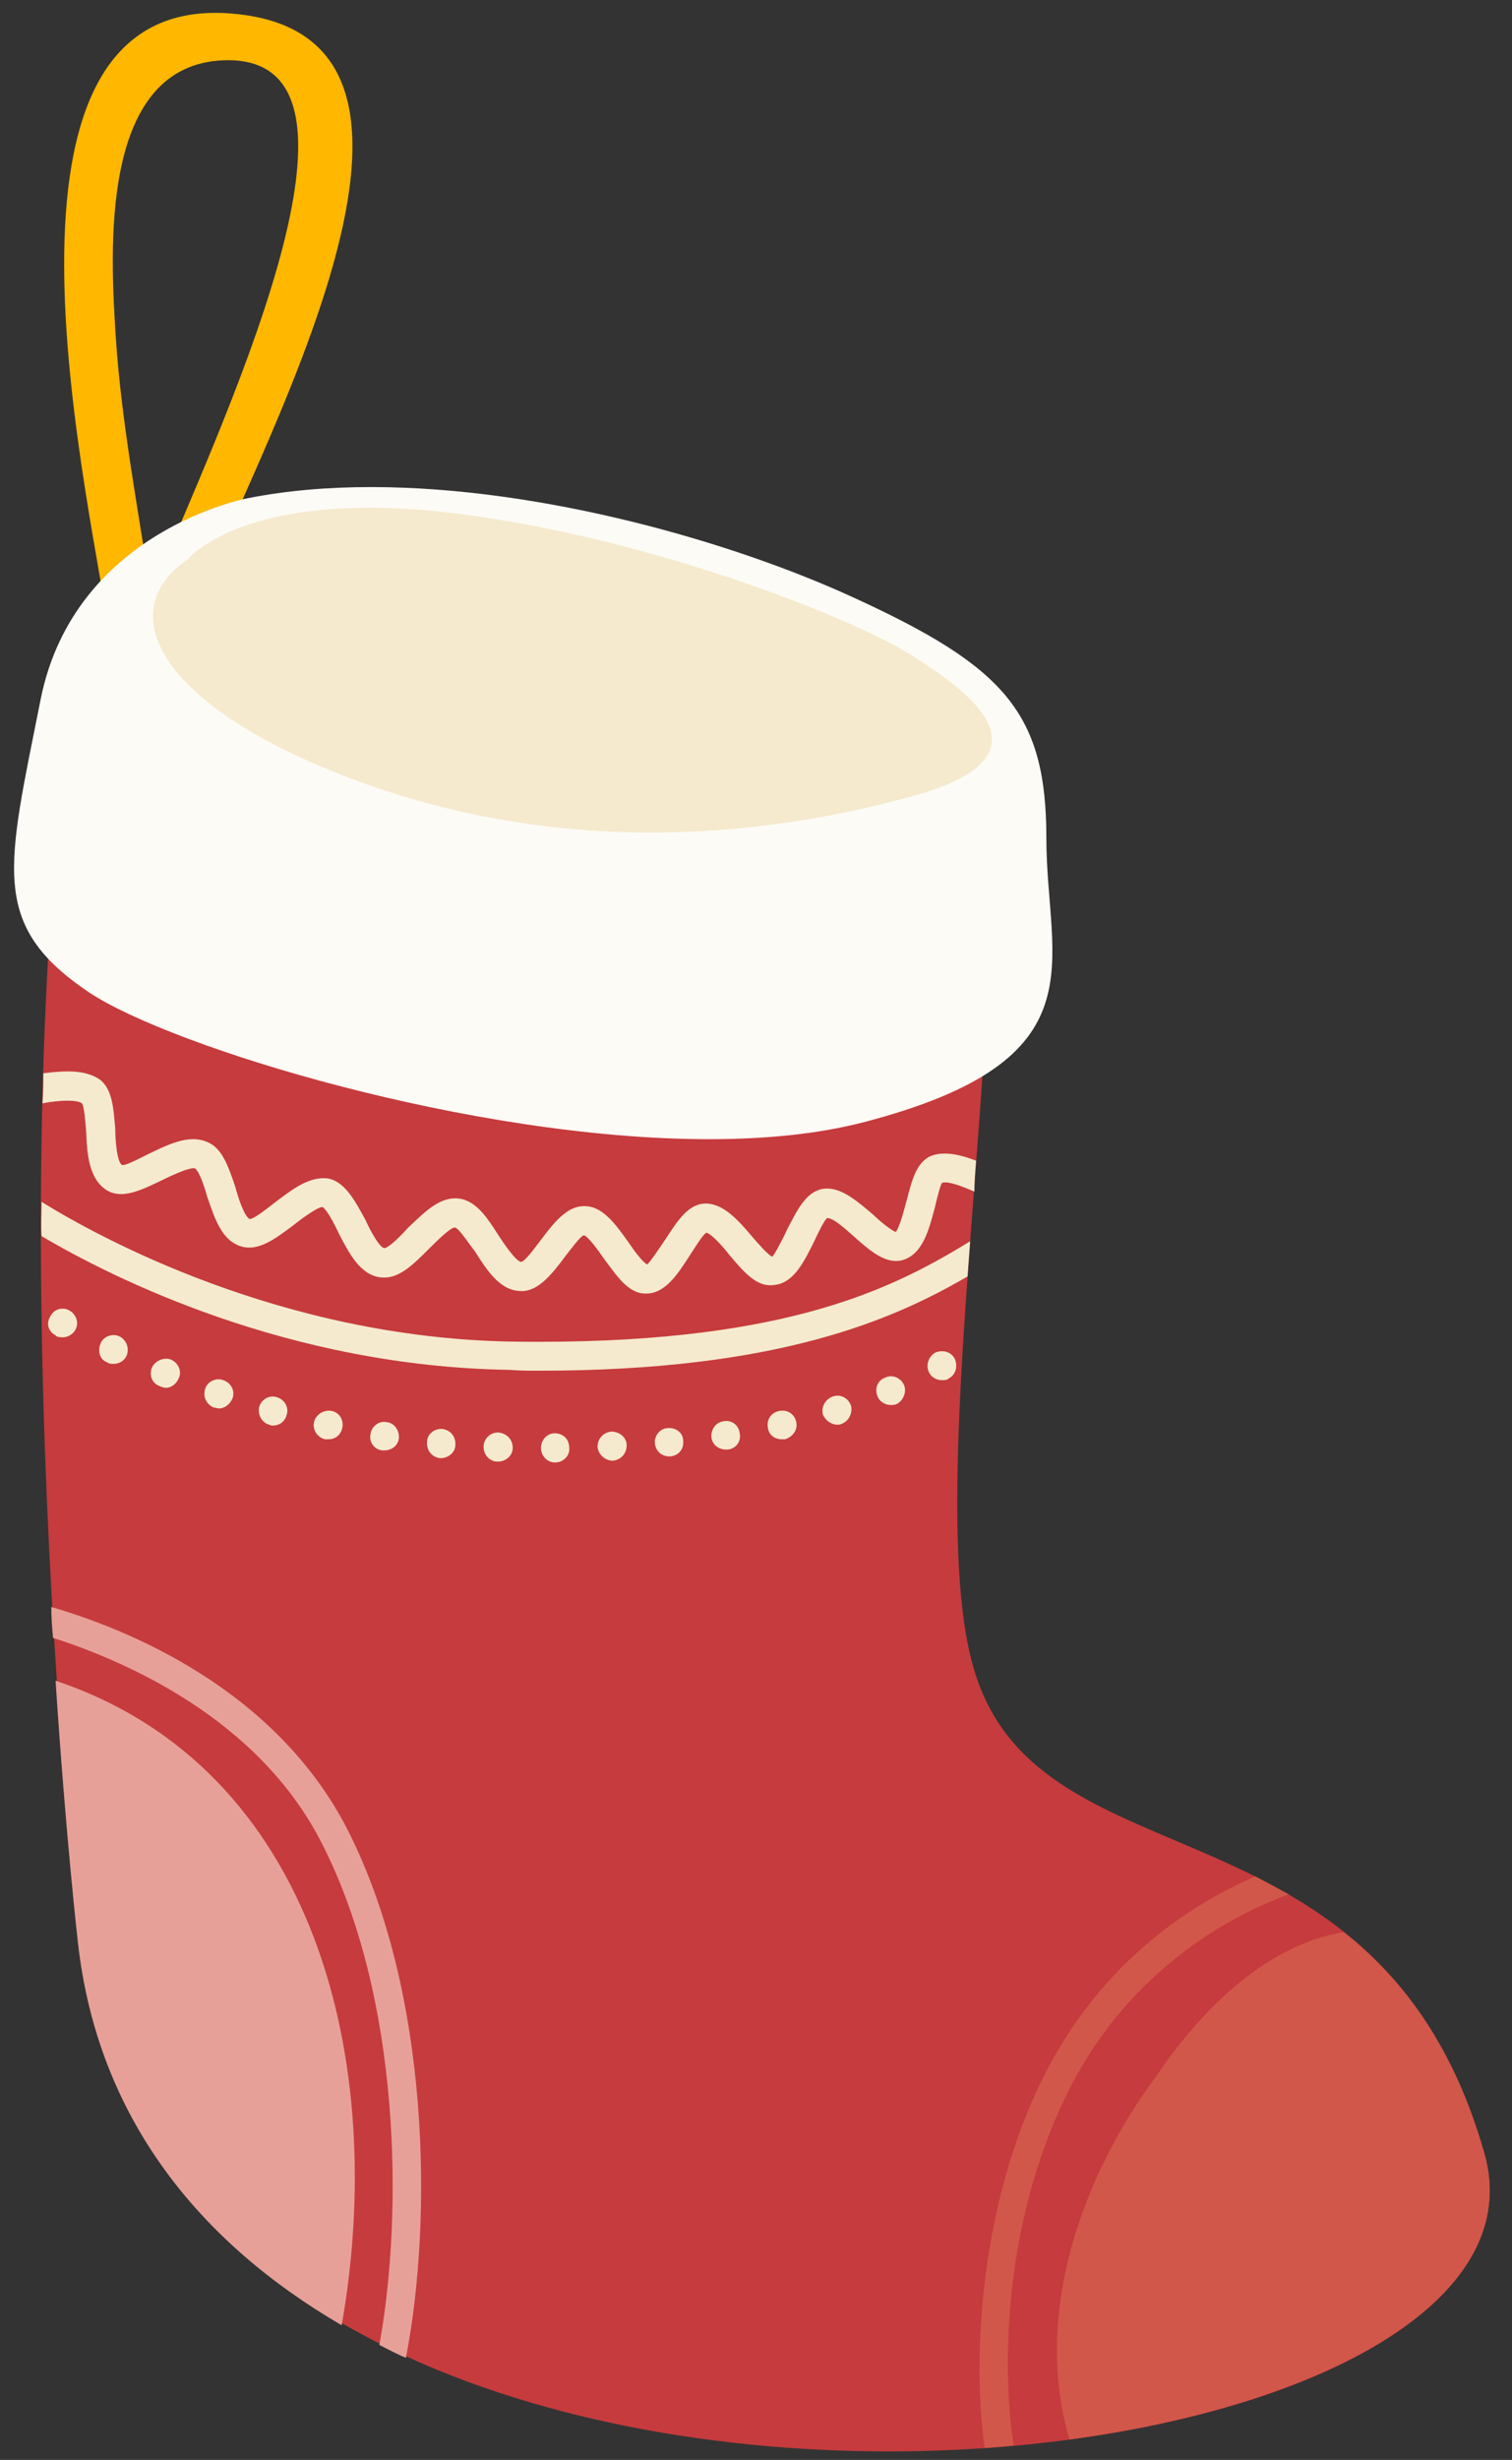 <?xml version="1.0" encoding="UTF-8"?>
<!-- Generated by Pixelmator Pro 2.4.5 -->
<svg width="131" height="213" viewBox="0 0 131 213" xmlns="http://www.w3.org/2000/svg" xmlns:xlink="http://www.w3.org/1999/xlink">
    <rect x="0" y="0" width="131" height="213" fill="#333333" stroke="none"/>
    <path id="Path-copy-11" fill="#ffb700" fill-rule="evenodd" stroke="none" d="M 19.759 5.213 C 34.331 5.213 18.864 37.333 13.073 51.425 L 13.073 51.425 C 11.966 44.024 10.53 36.677 10.031 29.192 C 9.572 21.955 8.585 6.102 18.911 5.247 C 19.205 5.223 19.488 5.213 19.759 5.213 Z M 18.661 1.113 C -2.601 1.113 8.039 44.142 9.572 55.57 C 9.696 56.535 10.352 57.15 11.105 57.394 L 11.105 57.394 C 11.176 58.606 12.312 59.375 13.37 59.375 C 14.184 59.375 14.953 58.924 15.163 57.871 C 17.399 46.819 44.764 3.932 20.688 1.234 C 19.982 1.152 19.307 1.113 18.661 1.113 Z"/>
    <path id="Path-copy-10" fill="#c63b3d" fill-rule="evenodd" stroke="none" d="M 32.642 43.157 C 21.626 43.157 11.804 46.692 6.871 57.163 C -0.627 103.028 6.871 168.04 6.871 168.04 C 10.329 199.991 45.342 212.262 77.006 212.262 C 106.46 212.262 133.016 201.644 128.583 186.37 C 119.454 154.683 90.212 163.883 84.423 144.662 C 78.56 125.515 92.735 63.026 81.083 57.163 C 73.737 53.464 51.451 43.157 32.642 43.157 Z"/>
    <path id="Path-copy-9" fill="#e7a098" fill-rule="evenodd" stroke="none" d="M 4.815 145.53 C 5.706 159.11 6.746 168.166 6.746 168.166 C 8.451 183.454 17.359 194.215 29.603 201.339 C 33.609 178.704 27.45 153.099 4.815 145.53 Z"/>
    <path id="Path-copy-8" fill="#d1574a" fill-rule="evenodd" stroke="none" d="M 116.409 167.297 C 109.285 168.485 103.644 174.644 100.233 179.693 C 93.922 188.153 89.395 200.175 92.661 211.232 C 115.074 208.191 132.219 198.84 128.583 186.37 C 125.909 177.019 121.458 171.307 116.409 167.297 Z"/>
    <path id="Path-copy-7" fill="#fdfbf6" fill-rule="evenodd" stroke="none" d="M 32.15 42.174 C 28.449 42.174 24.857 42.47 21.49 43.136 C 21.49 43.136 6.498 45.884 3.531 60.503 C 0.635 75.122 -0.997 80.094 7.759 85.957 C 14.851 90.645 40.764 98.64 61.442 98.64 C 66.304 98.64 70.879 98.196 74.85 97.165 C 95.631 91.746 90.657 83.434 90.657 72.599 C 90.657 61.765 87.094 57.758 73.959 51.744 C 63.509 46.935 46.974 42.174 32.15 42.174 Z"/>
    <path id="Path-copy-6" fill="#f5eace" fill-rule="evenodd" stroke="none" d="M 31.993 43.965 C 19.846 43.965 16.296 48.407 16.296 48.407 C 9.616 52.931 13.696 61.246 30.989 67.628 C 39.704 70.832 48.309 72.09 56.414 72.09 C 64.459 72.09 72.019 70.849 78.708 69.037 C 92.143 65.475 83.683 59.686 78.708 56.571 C 73.663 53.453 55.703 46.254 38.336 44.323 C 36 44.075 33.891 43.965 31.993 43.965 Z"/>
    <path id="Path-copy-5" fill="#d1574a" fill-rule="evenodd" stroke="none" d="M 108.767 162.474 C 103.57 164.7 95.557 169.598 90.434 179.767 C 84.497 191.641 84.349 205.446 85.314 211.975 C 86.132 211.901 87.02 211.827 87.837 211.753 C 86.946 206.482 86.502 193.05 92.661 180.88 C 98.08 170.193 107.132 165.666 111.66 164.031 C 110.694 163.513 109.732 162.995 108.767 162.474 Z"/>
    <path id="Path-copy-4" fill="#e7a098" fill-rule="evenodd" stroke="none" d="M 4.445 139.146 C 4.445 140.037 4.519 141.003 4.593 141.82 C 10.826 143.822 22.404 148.794 27.894 159.631 C 34.723 172.989 34.945 191.618 32.869 203.045 C 33.609 203.418 34.427 203.862 35.17 204.158 C 37.471 192.358 37.32 172.619 30.121 158.444 C 23.814 146.123 10.826 141.003 4.445 139.146 Z"/>
    <path id="Path-copy-3" fill="#f5eace" fill-rule="evenodd" stroke="none" d="M 5.873 92.771 C 5.177 92.771 4.46 92.845 3.753 92.934 C 3.753 93.825 3.753 94.642 3.679 95.534 C 4.342 95.406 5.171 95.306 5.861 95.306 C 6.406 95.306 6.865 95.368 7.093 95.534 C 7.315 95.83 7.389 97.165 7.463 97.908 C 7.537 99.91 7.685 102.137 9.32 103.102 C 9.687 103.307 10.081 103.393 10.489 103.393 C 11.561 103.393 12.758 102.803 13.995 102.211 C 14.807 101.805 16.234 101.154 16.761 101.154 C 16.814 101.154 16.856 101.16 16.888 101.172 C 17.258 101.394 17.706 102.732 17.928 103.547 C 18.594 105.477 19.189 107.408 20.895 107.926 C 21.126 107.994 21.357 108.027 21.585 108.027 C 22.84 108.027 24.096 107.085 25.348 106.143 C 26.092 105.551 27.501 104.512 27.945 104.512 C 28.318 104.734 28.985 105.995 29.358 106.813 C 30.246 108.521 31.211 110.375 32.92 110.597 C 33.041 110.615 33.16 110.624 33.278 110.624 C 34.673 110.624 35.849 109.448 37.149 108.148 C 37.744 107.556 39.005 106.294 39.375 106.294 L 39.449 106.294 C 39.82 106.443 40.637 107.704 41.158 108.37 C 42.194 110.005 43.308 111.71 45.016 111.784 C 45.081 111.79 45.15 111.793 45.215 111.793 C 46.68 111.793 47.883 110.239 48.949 108.817 C 49.47 108.148 50.284 107.035 50.583 106.961 C 50.953 107.035 51.845 108.296 52.363 109.039 C 53.476 110.523 54.442 112.007 55.925 112.007 L 55.999 112.007 C 57.634 112.007 58.744 110.301 59.784 108.669 C 60.231 108 60.897 106.887 61.196 106.739 C 61.64 106.813 62.68 108 63.198 108.669 C 64.367 110.043 65.407 111.29 66.733 111.29 C 66.84 111.29 66.947 111.281 67.056 111.266 C 68.765 111.118 69.656 109.262 70.544 107.482 C 70.844 106.813 71.436 105.625 71.658 105.477 C 71.676 105.474 71.69 105.474 71.708 105.474 C 72.253 105.474 73.458 106.605 74.033 107.109 C 75.256 108.204 76.422 109.185 77.63 109.185 C 77.817 109.185 78.004 109.164 78.19 109.113 C 79.97 108.595 80.491 106.443 81.009 104.512 C 81.157 103.846 81.456 102.658 81.604 102.433 C 81.678 102.398 81.776 102.38 81.892 102.38 C 82.481 102.38 83.556 102.803 84.423 103.176 C 84.423 102.285 84.497 101.394 84.571 100.505 C 83.689 100.162 82.744 99.884 81.859 99.884 C 81.406 99.884 80.968 99.958 80.565 100.132 C 79.378 100.727 79.007 102.211 78.56 103.92 C 78.338 104.734 77.894 106.443 77.595 106.665 C 77.299 106.591 76.259 105.773 75.741 105.255 C 74.4 104.112 73.055 102.913 71.658 102.913 C 71.513 102.913 71.362 102.925 71.214 102.954 C 69.804 103.25 69.061 104.808 68.244 106.368 C 67.873 107.183 67.133 108.595 66.908 108.817 C 66.538 108.669 65.647 107.63 65.128 107.035 C 63.971 105.661 62.668 104.213 61.158 104.213 C 61.122 104.213 61.084 104.213 61.045 104.216 C 59.562 104.29 58.67 105.773 57.634 107.334 C 57.187 108 56.295 109.336 56.073 109.484 C 55.703 109.336 54.886 108.222 54.442 107.556 C 53.328 105.995 52.215 104.438 50.657 104.438 L 50.583 104.438 C 49.171 104.438 48.057 105.773 46.944 107.257 C 46.426 107.926 45.535 109.188 45.164 109.262 C 44.72 109.262 43.681 107.704 43.234 107.035 C 42.194 105.403 41.232 103.92 39.671 103.769 C 39.591 103.763 39.515 103.76 39.435 103.76 C 37.91 103.76 36.636 105.098 35.295 106.368 C 34.7 107.035 33.66 108.074 33.29 108.074 C 32.846 108 32.029 106.443 31.659 105.625 C 30.767 103.994 29.95 102.433 28.54 102.063 C 28.369 102.03 28.197 102.016 28.025 102.016 C 26.577 102.016 25.185 103.079 23.791 104.142 C 23.122 104.66 22.008 105.551 21.638 105.551 C 21.194 105.403 20.599 103.621 20.377 102.732 C 19.781 101.024 19.263 99.392 17.928 98.871 C 17.543 98.708 17.146 98.637 16.74 98.637 C 15.497 98.637 14.167 99.294 12.882 99.91 C 12.177 100.263 11.007 100.881 10.634 100.881 C 10.614 100.881 10.596 100.879 10.581 100.876 C 10.134 100.653 9.986 98.723 9.986 97.757 C 9.838 96.052 9.764 94.42 8.724 93.529 C 7.919 92.946 6.924 92.771 5.873 92.771 Z"/>
    <path id="Path-copy-2" fill="#f5eace" fill-rule="evenodd" stroke="none" d="M 3.605 104.068 C 3.605 105.033 3.531 106.069 3.605 107.035 C 9.764 110.671 24.978 118.317 44.125 118.613 C 45.016 118.687 45.834 118.687 46.722 118.687 C 67.503 118.687 77.447 114.233 83.831 110.523 C 83.905 109.484 83.979 108.521 84.053 107.482 L 84.053 107.482 C 77.61 111.417 68.543 116.185 46.666 116.185 C 45.86 116.185 45.04 116.176 44.199 116.164 C 24.309 115.794 8.502 107.109 3.605 104.068 Z"/>
    <path id="Path-copy" fill="#f5eace" fill-rule="evenodd" stroke="none" d="M 5.429 113.312 C 4.982 113.312 4.546 113.561 4.345 114.011 C 3.975 114.606 4.197 115.347 4.866 115.646 L 4.792 115.646 C 5.014 115.794 5.236 115.794 5.458 115.794 C 5.831 115.794 6.276 115.569 6.498 115.199 C 6.871 114.606 6.646 113.863 6.053 113.493 C 5.861 113.372 5.642 113.312 5.429 113.312 Z M 9.847 115.601 C 9.37 115.601 8.887 115.877 8.724 116.312 C 8.428 116.981 8.65 117.722 9.246 117.944 C 9.468 118.095 9.616 118.095 9.838 118.095 C 10.282 118.095 10.729 117.87 10.951 117.425 C 11.247 116.756 10.951 116.016 10.359 115.72 C 10.199 115.64 10.024 115.601 9.847 115.601 Z M 81.613 116.999 C 81.415 116.999 81.211 117.041 81.009 117.129 C 80.417 117.5 80.195 118.243 80.491 118.835 C 80.713 119.282 81.157 119.504 81.604 119.504 C 81.826 119.504 82.049 119.504 82.197 119.356 C 82.792 119.057 83.014 118.317 82.718 117.648 C 82.508 117.233 82.081 116.999 81.613 116.999 Z M 14.395 117.648 C 13.906 117.648 13.409 117.929 13.178 118.391 C 12.882 119.057 13.178 119.8 13.844 120.022 C 13.995 120.096 14.217 120.17 14.365 120.17 C 14.81 120.17 15.257 119.874 15.479 119.356 C 15.775 118.761 15.479 118.021 14.81 117.722 C 14.676 117.671 14.534 117.648 14.395 117.648 Z M 77.195 119.167 C 77.029 119.167 76.861 119.202 76.707 119.282 C 76.037 119.504 75.741 120.244 76.037 120.914 C 76.185 121.358 76.707 121.657 77.151 121.657 C 77.299 121.657 77.521 121.657 77.669 121.583 C 78.264 121.284 78.56 120.544 78.338 119.948 C 78.119 119.457 77.66 119.167 77.195 119.167 Z M 18.929 119.43 C 18.44 119.43 17.951 119.726 17.78 120.244 C 17.558 120.914 17.854 121.583 18.52 121.879 C 18.671 121.879 18.819 121.953 18.967 121.953 C 19.485 121.953 19.932 121.583 20.154 121.062 C 20.377 120.396 20.006 119.726 19.337 119.504 C 19.207 119.454 19.068 119.43 18.929 119.43 Z M 72.57 120.849 C 72.443 120.849 72.309 120.869 72.179 120.914 C 71.51 121.136 71.14 121.805 71.288 122.471 C 71.51 122.992 72.031 123.363 72.549 123.363 C 72.623 123.363 72.771 123.363 72.919 123.289 C 73.514 123.066 73.885 122.397 73.737 121.731 C 73.559 121.195 73.094 120.849 72.57 120.849 Z M 23.622 120.923 C 23.098 120.923 22.633 121.269 22.455 121.805 C 22.307 122.471 22.677 123.215 23.347 123.363 C 23.421 123.437 23.569 123.437 23.643 123.437 C 24.235 123.437 24.682 123.066 24.83 122.545 C 25.052 121.879 24.682 121.21 24.013 120.988 C 23.883 120.943 23.749 120.923 23.622 120.923 Z M 28.499 122.146 C 27.913 122.146 27.332 122.56 27.205 123.141 C 27.057 123.807 27.501 124.476 28.17 124.624 L 28.466 124.624 C 29.059 124.624 29.506 124.254 29.654 123.659 C 29.802 122.992 29.432 122.323 28.763 122.175 C 28.677 122.157 28.588 122.146 28.499 122.146 Z M 67.794 122.143 C 67.699 122.143 67.601 122.154 67.503 122.175 C 66.76 122.323 66.39 122.992 66.538 123.659 C 66.612 124.254 67.133 124.624 67.725 124.624 L 68.022 124.624 C 68.691 124.402 69.135 123.807 68.987 123.141 C 68.86 122.507 68.356 122.143 67.794 122.143 Z M 62.931 123.04 C 62.848 123.04 62.766 123.049 62.68 123.066 C 62.01 123.141 61.566 123.807 61.64 124.476 C 61.714 125.071 62.232 125.515 62.902 125.515 L 63.05 125.515 C 63.793 125.441 64.237 124.772 64.089 124.106 C 64.024 123.514 63.553 123.04 62.931 123.04 Z M 33.281 123.114 C 32.698 123.114 32.168 123.588 32.103 124.18 C 31.955 124.846 32.399 125.515 33.142 125.589 L 33.29 125.589 C 33.882 125.589 34.478 125.219 34.552 124.55 C 34.626 123.884 34.181 123.215 33.512 123.141 C 33.435 123.123 33.358 123.114 33.281 123.114 Z M 58.001 123.653 C 57.951 123.653 57.903 123.653 57.856 123.659 C 57.187 123.659 56.668 124.328 56.742 124.994 C 56.817 125.663 57.335 126.108 58.004 126.108 L 58.078 126.108 C 58.821 126.034 59.265 125.441 59.191 124.772 C 59.191 124.085 58.617 123.653 58.001 123.653 Z M 38.209 123.727 C 37.587 123.727 37 124.221 37 124.846 C 36.926 125.589 37.445 126.182 38.114 126.259 L 38.188 126.259 C 38.857 126.259 39.449 125.737 39.449 125.145 C 39.523 124.402 39.005 123.807 38.336 123.733 C 38.294 123.73 38.25 123.727 38.209 123.727 Z M 52.958 123.958 C 52.289 124.032 51.771 124.55 51.771 125.293 C 51.845 125.96 52.437 126.481 53.106 126.481 C 53.772 126.407 54.294 125.885 54.294 125.145 C 54.294 124.476 53.698 123.958 52.958 123.958 Z M 43.16 124.032 C 42.493 124.032 41.898 124.55 41.898 125.293 C 41.898 125.96 42.419 126.555 43.086 126.555 L 43.16 126.555 C 43.829 126.555 44.421 126.034 44.421 125.367 C 44.421 124.624 43.903 124.106 43.16 124.032 Z M 48.057 124.106 C 47.391 124.106 46.87 124.698 46.87 125.367 C 46.87 126.034 47.391 126.629 48.057 126.629 L 48.131 126.629 C 48.801 126.629 49.396 126.034 49.319 125.367 C 49.319 124.624 48.801 124.106 48.057 124.106 Z"/>
</svg>

